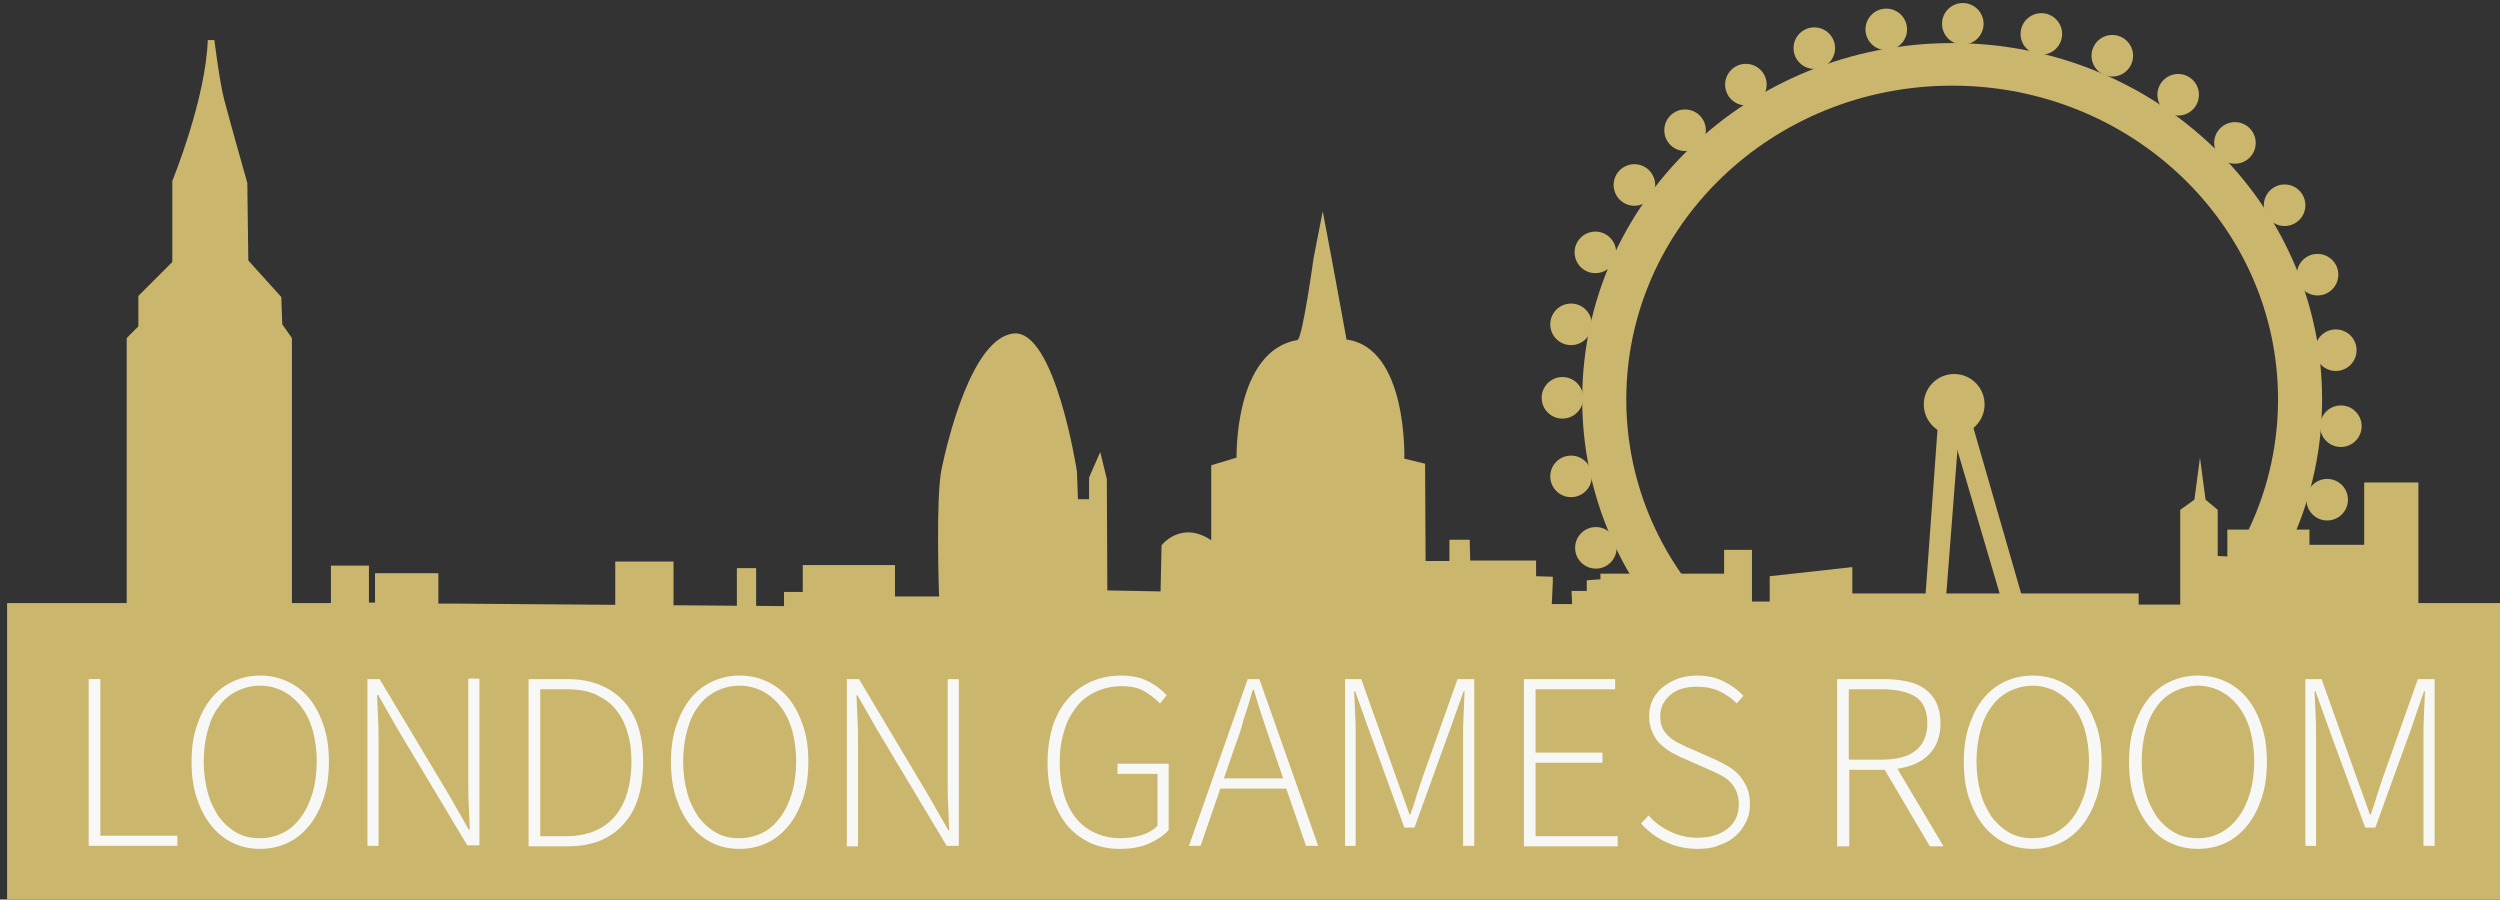 <?xml version="1.0" encoding="utf-8"?>
<!-- Generator: Adobe Illustrator 19.0.0, SVG Export Plug-In . SVG Version: 6.00 Build 0)  -->
<svg version="1.1" id="Layer_1" xmlns="http://www.w3.org/2000/svg" xmlns:xlink="http://www.w3.org/1999/xlink" x="0px" y="0px"
	 viewBox="-50 208.8 493.3 177.5" style="enable-background:new -50 208.8 493.3 177.5;" xml:space="preserve">
<rect x="-50" y="208.8" width="493.3" height="177.5" fill="#333333" stroke="none"/>
<style type="text/css">
	.st0{fill:#CBB66D;}
	.st1{fill:#F7F7F6;}
</style>
<g>
	<g>
		<path class="st0" d="M104.7,328.4v-2.8h3.7v-5.3h18.2v6.2h8.7c0,0-0.7-19.5,0.5-25.2c1.2-5.7,6-25.8,14.2-26.7
			c8.2-0.8,12.5,27.2,12.5,27.2l0.2,5.5h2.2V303l2.2-5l1.3,5.3l0.1,22l10.5,0.2l0.2-9.1c0,0,3.8-5,9.8-1v-14.8l5-1.5
			c0,0-0.5-21.1,12-23.2c1-0.2,3.2-16.2,3.2-16.2l1.8-9.2l1.8,9.5l2.9,15.8c12.1,1.6,11.4,23.5,11.4,23.5l4.1,1l0.1,19.2l4.7,0
			l0-4.2h4l0.1,4.1h13l0,3.1l3.3,0.1v1.1l-0.2,4.3h4l-0.1-2.6h3v-2.1l2.7-0.2l0-1.1h24.4v-4.7h5.5v10.2h3.5v-5l16.3-1.8v5.2H372v2.2
			h8.2v-18.7l2.8-2l1.1-8.3l1.1,8.3l2.4,2v9.1l1.9,0.1v-5.3h16.2v3h10.8V304h10.7v23.8h17.5v59H-48.6l0-59H-25v-52.3l2.3-2.3v-6
			l2.5-2.5l4.2-4.2v-16c0,0,6.6-16.1,7-27.8h1.3c0,0,1,8.1,1.9,11.6c0.8,3.1,3.9,14.2,4.6,16.6l0.2,15.3l6.5,7.2l0.2,5.4l1.9,2.7
			l0,52.3h5.7l2,0l0-0.6v-6.8l7.5,0l0,7.3H24v-5.8h12.5v6l2.8,0"/>
		<polyline class="st0" points="62.2,329.2 71.4,329.2 71.4,319.6 82.9,319.6 82.9,328.7 95.4,328.7 95.4,320.9 99.2,320.9 
			99.2,329.6 109.6,329.6 		"/>
		<line class="st0" x1="33.2" y1="328.6" x2="49.7" y2="328.6"/>
		<circle class="st0" cx="260" cy="272.8" r="4.1"/>
		<circle class="st0" cx="264.8" cy="258.6" r="4.1"/>
		<circle class="st0" cx="272.5" cy="245.3" r="4.1"/>
		<circle class="st0" cx="282.5" cy="234.5" r="4.1"/>
		<circle class="st0" cx="294.5" cy="225.5" r="4.1"/>
		<circle class="st0" cx="308" cy="218.3" r="4.1"/>
		<circle class="st0" cx="322.2" cy="214.6" r="4.1"/>
		<circle class="st0" cx="366.8" cy="219.8" r="4.1"/>
		<circle class="st0" cx="379.8" cy="227.5" r="4.1"/>
		<circle class="st0" cx="391" cy="237" r="4.1"/>
		<circle class="st0" cx="258.3" cy="287.3" r="4.1"/>
		<circle class="st0" cx="260" cy="302.8" r="4.1"/>
		<circle class="st0" cx="264.9" cy="316.9" r="4.1"/>
		<circle class="st0" cx="400.8" cy="249.3" r="4.1"/>
		<circle class="st0" cx="407.3" cy="263" r="4.1"/>
		<circle class="st0" cx="410.9" cy="277.9" r="4.1"/>
		<circle class="st0" cx="411.9" cy="292.9" r="4.1"/>
		<path class="st0" d="M335.2,217.3c-40.3,0-73,31.5-73,70.3c0,38.8,32.7,70.3,73,70.3c40.3,0,73-31.5,73-70.3
			C408.2,248.8,375.5,217.3,335.2,217.3z M335.2,349.5c-35.5,0-64.3-27.7-64.3-61.9c0-34.2,28.8-61.9,64.3-61.9
			c35.5,0,64.3,27.7,64.3,61.9C399.5,321.8,370.7,349.5,335.2,349.5z"/>
		<circle class="st0" cx="337.3" cy="213.5" r="4.1"/>
		<circle class="st0" cx="352.8" cy="215.5" r="4.1"/>
		<circle class="st0" cx="409.2" cy="307.4" r="4.1"/>
		<polygon class="st0" points="329.6,330.9 332.4,292.3 336.6,293 333.7,330.5 		"/>
		<circle class="st0" cx="335.6" cy="288.6" r="6"/>
		<polygon class="st0" points="345.6,329.4 335.1,293.8 339.3,292.9 349.3,327.6 		"/>
	</g>
</g>
<g>
	<path class="st1" d="M-32.5,375.7v-32.9h2.3v30.9H-15v2H-32.5z"/>
	<path class="st1" d="M1.3,376.3c-2,0-3.8-0.4-5.4-1.2c-1.7-0.8-3.1-2-4.3-3.5c-1.2-1.5-2.1-3.3-2.8-5.4c-0.7-2.1-1-4.5-1-7.1
		s0.3-4.9,1-7c0.7-2.1,1.6-3.9,2.8-5.4c1.2-1.5,2.6-2.6,4.3-3.4c1.7-0.8,3.5-1.2,5.4-1.2c2,0,3.8,0.4,5.5,1.2
		c1.7,0.8,3.1,1.9,4.3,3.4c1.2,1.5,2.1,3.3,2.8,5.4c0.7,2.1,1,4.4,1,7s-0.3,5-1,7.1c-0.7,2.1-1.6,3.9-2.8,5.4
		c-1.2,1.5-2.6,2.7-4.3,3.5C5.1,375.9,3.3,376.3,1.3,376.3z M1.3,374.2c1.7,0,3.2-0.4,4.6-1.1c1.4-0.7,2.5-1.7,3.5-3.1
		c1-1.3,1.7-2.9,2.3-4.8c0.5-1.8,0.8-3.9,0.8-6.2c0-2.3-0.3-4.3-0.8-6.1c-0.5-1.8-1.3-3.4-2.3-4.7c-1-1.3-2.2-2.3-3.5-3
		c-1.4-0.7-2.9-1.1-4.6-1.1c-1.7,0-3.2,0.4-4.6,1.1c-1.4,0.7-2.6,1.7-3.5,3c-1,1.3-1.7,2.8-2.2,4.7c-0.5,1.8-0.8,3.9-0.8,6.1
		c0,2.3,0.3,4.4,0.8,6.2c0.5,1.9,1.3,3.4,2.2,4.8c1,1.3,2.1,2.3,3.5,3.1C-1.9,373.9-0.4,374.2,1.3,374.2z"/>
	<path class="st1" d="M22.5,375.7v-32.9h2.4L38.8,366l3.7,6.5h0.2c-0.1-1.6-0.1-3.2-0.2-4.8c-0.1-1.6-0.1-3.2-0.1-4.8v-20.2h2.2
		v32.9h-2.4l-13.9-23.2l-3.7-6.5h-0.2c0.1,1.6,0.1,3.2,0.2,4.7c0.1,1.5,0.1,3.1,0.1,4.7v20.4H22.5z"/>
	<path class="st1" d="M54.3,375.7v-32.9h7.6c2.5,0,4.7,0.4,6.6,1.2c1.9,0.8,3.4,1.9,4.7,3.3c1.2,1.4,2.2,3.1,2.8,5.1
		c0.6,2,0.9,4.2,0.9,6.8s-0.3,4.8-0.9,6.8c-0.6,2-1.5,3.8-2.8,5.2c-1.2,1.5-2.8,2.6-4.6,3.4c-1.9,0.8-4.1,1.2-6.6,1.2H54.3z
		 M56.6,373.8h5.1c2.2,0,4.2-0.4,5.8-1.1c1.6-0.7,2.9-1.7,4-3c1-1.3,1.8-2.8,2.3-4.6c0.5-1.8,0.8-3.8,0.8-5.9c0-2.1-0.2-4.1-0.8-5.9
		c-0.5-1.8-1.3-3.3-2.3-4.5c-1-1.3-2.4-2.2-4-3c-1.6-0.7-3.5-1-5.8-1h-5.1V373.8z"/>
	<path class="st1" d="M95.9,376.3c-2,0-3.8-0.4-5.4-1.2c-1.7-0.8-3.1-2-4.3-3.5c-1.2-1.5-2.1-3.3-2.8-5.4c-0.7-2.1-1-4.5-1-7.1
		s0.3-4.9,1-7c0.7-2.1,1.6-3.9,2.8-5.4c1.2-1.5,2.6-2.6,4.3-3.4c1.7-0.8,3.5-1.2,5.4-1.2c2,0,3.8,0.4,5.5,1.2
		c1.7,0.8,3.1,1.9,4.3,3.4c1.2,1.5,2.1,3.3,2.8,5.4c0.7,2.1,1,4.4,1,7s-0.3,5-1,7.1c-0.7,2.1-1.6,3.9-2.8,5.4
		c-1.2,1.5-2.6,2.7-4.3,3.5C99.7,375.9,97.9,376.3,95.9,376.3z M95.9,374.2c1.7,0,3.2-0.4,4.6-1.1c1.4-0.7,2.5-1.7,3.5-3.1
		c1-1.3,1.7-2.9,2.3-4.8c0.5-1.8,0.8-3.9,0.8-6.2c0-2.3-0.3-4.3-0.8-6.1c-0.5-1.8-1.3-3.4-2.3-4.7c-1-1.3-2.2-2.3-3.5-3
		c-1.4-0.7-2.9-1.1-4.6-1.1c-1.7,0-3.2,0.4-4.6,1.1c-1.4,0.7-2.6,1.7-3.5,3c-1,1.3-1.7,2.8-2.2,4.7c-0.5,1.8-0.8,3.9-0.8,6.1
		c0,2.3,0.3,4.4,0.8,6.2c0.5,1.9,1.3,3.4,2.2,4.8c1,1.3,2.1,2.3,3.5,3.1C92.7,373.9,94.2,374.2,95.9,374.2z"/>
	<path class="st1" d="M117.1,375.7v-32.9h2.4l13.9,23.3l3.7,6.5h0.2c-0.1-1.6-0.1-3.2-0.2-4.8c-0.1-1.6-0.1-3.2-0.1-4.8v-20.2h2.2
		v32.9h-2.4l-13.9-23.2l-3.7-6.5H119c0.1,1.6,0.1,3.2,0.2,4.7c0.1,1.5,0.1,3.1,0.1,4.7v20.4H117.1z"/>
	<path class="st1" d="M170.9,376.3c-2.1,0-4.1-0.4-5.8-1.2c-1.7-0.8-3.2-1.9-4.5-3.4c-1.2-1.5-2.2-3.3-2.9-5.4c-0.7-2.1-1-4.5-1-7.1
		c0-2.6,0.4-5,1-7.1c0.7-2.1,1.7-3.9,3-5.4c1.3-1.5,2.8-2.6,4.6-3.4c1.8-0.8,3.8-1.2,5.9-1.2c1.1,0,2.1,0.1,3,0.3
		c0.9,0.2,1.7,0.5,2.5,0.9c0.7,0.4,1.4,0.8,2,1.3c0.6,0.5,1.1,0.9,1.5,1.4l-1.3,1.6c-0.9-0.9-1.9-1.7-3.1-2.4c-1.2-0.7-2.7-1-4.5-1
		c-1.9,0-3.6,0.4-5.1,1.1c-1.5,0.7-2.8,1.7-3.8,3c-1,1.3-1.9,2.8-2.4,4.7c-0.6,1.8-0.9,3.9-0.9,6.2c0,2.3,0.3,4.4,0.8,6.2
		c0.5,1.8,1.3,3.4,2.3,4.7c1,1.3,2.3,2.3,3.8,3c1.5,0.7,3.2,1.1,5,1.1c1.5,0,2.9-0.2,4.2-0.6c1.3-0.4,2.4-1,3.2-1.9v-10.2h-7.9v-2
		h10.1v13.1c-1,1.1-2.4,2-4,2.7C175,376,173.1,376.3,170.9,376.3z"/>
	<path class="st1" d="M184.6,375.7l11.6-32.9h2.3l11.6,32.9h-2.4l-3.9-11.3h-13l-3.9,11.3H184.6z M193.6,356.3l-2.1,6.1h11.7
		l-2.1-6.1c-0.7-2-1.3-3.9-1.9-5.6c-0.6-1.8-1.2-3.7-1.8-5.8h-0.2c-0.6,2-1.1,3.9-1.8,5.8C195,352.5,194.3,354.4,193.6,356.3z"/>
	<path class="st1" d="M215.4,375.7v-32.9h3.2l6.9,19.4c0.4,1.2,0.9,2.4,1.3,3.6c0.4,1.2,0.9,2.4,1.3,3.7h0.2
		c0.4-1.2,0.9-2.5,1.2-3.7c0.4-1.2,0.8-2.4,1.2-3.6l6.9-19.4h3.3v32.9h-2.2v-21.6c0-1.4,0-2.8,0.1-4.4c0.1-1.6,0.1-3.1,0.2-4.5h-0.2
		l-2.6,7.3l-7.1,19.6h-2l-7.1-19.6l-2.6-7.3h-0.2c0.1,1.4,0.1,2.9,0.2,4.5c0.1,1.6,0.1,3.1,0.1,4.4v21.6H215.4z"/>
	<path class="st1" d="M250.7,375.7v-32.9h18v2H253v12.5h13.2v2H253v14.5h16.2v2H250.7z"/>
	<path class="st1" d="M285,376.3c-2.4,0-4.5-0.5-6.4-1.4s-3.4-2.1-4.8-3.6l1.5-1.6c1.2,1.4,2.6,2.4,4.3,3.2c1.7,0.8,3.4,1.2,5.3,1.2
		c2.5,0,4.5-0.6,6-1.8c1.5-1.2,2.2-2.8,2.2-4.8c0-1-0.2-1.9-0.5-2.6c-0.3-0.7-0.7-1.3-1.3-1.9c-0.5-0.5-1.2-1-1.9-1.3
		c-0.7-0.4-1.5-0.7-2.3-1.1l-5-2.2c-0.7-0.3-1.5-0.7-2.2-1.1c-0.8-0.4-1.5-1-2.2-1.6s-1.2-1.4-1.6-2.3c-0.4-0.9-0.7-1.9-0.7-3.2
		c0-1.2,0.2-2.3,0.7-3.3c0.5-1,1.1-1.8,2-2.5c0.9-0.7,1.9-1.3,3-1.7c1.2-0.4,2.5-0.6,3.8-0.6c2,0,3.8,0.4,5.3,1.2
		c1.6,0.8,2.8,1.7,3.8,2.8l-1.3,1.5c-1-1-2.1-1.8-3.4-2.4c-1.3-0.6-2.8-0.9-4.4-0.9c-2.2,0-4,0.5-5.3,1.6c-1.3,1.1-2,2.5-2,4.3
		c0,1,0.2,1.8,0.5,2.4c0.4,0.7,0.8,1.2,1.4,1.7c0.6,0.5,1.2,0.9,1.9,1.2s1.3,0.7,1.9,0.9l5,2.2c0.9,0.4,1.8,0.9,2.7,1.4
		c0.8,0.5,1.6,1.1,2.2,1.8c0.6,0.7,1.1,1.5,1.5,2.4c0.4,0.9,0.6,2,0.6,3.3c0,1.3-0.2,2.4-0.8,3.5c-0.5,1.1-1.2,2-2.1,2.8
		s-2,1.4-3.3,1.8C288.1,376.1,286.6,376.3,285,376.3z"/>
	<path class="st1" d="M312.5,375.7v-32.9h9.5c1.6,0,3.1,0.2,4.5,0.5c1.3,0.3,2.5,0.8,3.4,1.5c0.9,0.7,1.7,1.6,2.2,2.7
		c0.5,1.1,0.8,2.4,0.8,4c0,2.6-0.8,4.7-2.3,6.2c-1.5,1.5-3.6,2.4-6.2,2.8l9.1,15.3h-2.7l-8.9-15.1h-7v15.1H312.5z M314.8,358.7h6.5
		c2.9,0,5.2-0.6,6.7-1.8c1.5-1.2,2.3-3,2.3-5.4c0-2.5-0.8-4.2-2.3-5.2c-1.6-1-3.8-1.5-6.7-1.5h-6.5V358.7z"/>
	<path class="st1" d="M351.1,376.3c-2,0-3.8-0.4-5.5-1.2s-3.1-2-4.3-3.5s-2.1-3.3-2.8-5.4c-0.7-2.1-1-4.5-1-7.1s0.3-4.9,1-7
		c0.7-2.1,1.6-3.9,2.8-5.4c1.2-1.5,2.6-2.6,4.3-3.4c1.7-0.8,3.5-1.2,5.5-1.2c2,0,3.8,0.4,5.5,1.2c1.7,0.8,3.1,1.9,4.3,3.4
		c1.2,1.5,2.1,3.3,2.8,5.4c0.7,2.1,1,4.4,1,7s-0.3,5-1,7.1c-0.7,2.1-1.6,3.9-2.8,5.4c-1.2,1.5-2.6,2.7-4.3,3.5
		S353.1,376.3,351.1,376.3z M351.1,374.2c1.7,0,3.2-0.4,4.5-1.1s2.5-1.7,3.5-3.1c1-1.3,1.7-2.9,2.3-4.8c0.5-1.8,0.8-3.9,0.8-6.2
		c0-2.3-0.3-4.3-0.8-6.1c-0.5-1.8-1.3-3.4-2.3-4.7c-1-1.3-2.2-2.3-3.5-3c-1.4-0.7-2.9-1.1-4.5-1.1s-3.2,0.4-4.6,1.1
		c-1.4,0.7-2.6,1.7-3.5,3c-1,1.3-1.7,2.8-2.2,4.7c-0.5,1.8-0.8,3.9-0.8,6.1c0,2.3,0.3,4.4,0.8,6.2c0.5,1.9,1.3,3.4,2.2,4.8
		c1,1.3,2.1,2.3,3.5,3.1S349.5,374.2,351.1,374.2z"/>
	<path class="st1" d="M383.7,376.3c-2,0-3.8-0.4-5.5-1.2s-3.1-2-4.3-3.5s-2.1-3.3-2.8-5.4c-0.7-2.1-1-4.5-1-7.1s0.3-4.9,1-7
		c0.7-2.1,1.6-3.9,2.8-5.4c1.2-1.5,2.6-2.6,4.3-3.4c1.7-0.8,3.5-1.2,5.5-1.2c2,0,3.8,0.4,5.5,1.2c1.7,0.8,3.1,1.9,4.3,3.4
		c1.2,1.5,2.1,3.3,2.8,5.4c0.7,2.1,1,4.4,1,7s-0.3,5-1,7.1c-0.7,2.1-1.6,3.9-2.8,5.4c-1.2,1.5-2.6,2.7-4.3,3.5
		S385.7,376.3,383.7,376.3z M383.7,374.2c1.7,0,3.2-0.4,4.5-1.1s2.5-1.7,3.5-3.1c1-1.3,1.7-2.9,2.3-4.8c0.5-1.8,0.8-3.9,0.8-6.2
		c0-2.3-0.3-4.3-0.8-6.1c-0.5-1.8-1.3-3.4-2.3-4.7c-1-1.3-2.2-2.3-3.5-3c-1.4-0.7-2.9-1.1-4.5-1.1s-3.2,0.4-4.6,1.1
		c-1.4,0.7-2.6,1.7-3.5,3c-1,1.3-1.7,2.8-2.2,4.7c-0.5,1.8-0.8,3.9-0.8,6.1c0,2.3,0.3,4.4,0.8,6.2c0.5,1.9,1.3,3.4,2.2,4.8
		c1,1.3,2.1,2.3,3.5,3.1S382.1,374.2,383.7,374.2z"/>
	<path class="st1" d="M404.9,375.7v-32.9h3.2l6.9,19.4c0.4,1.2,0.9,2.4,1.3,3.6c0.4,1.2,0.9,2.4,1.3,3.7h0.2
		c0.4-1.2,0.9-2.5,1.2-3.7c0.4-1.2,0.8-2.4,1.2-3.6l6.9-19.4h3.3v32.9h-2.2v-21.6c0-1.4,0-2.8,0.1-4.4c0.1-1.6,0.1-3.1,0.2-4.5h-0.2
		l-2.5,7.3l-7.1,19.6h-2l-7.2-19.6l-2.6-7.3h-0.2c0.1,1.4,0.1,2.9,0.2,4.5c0.1,1.6,0.1,3.1,0.1,4.4v21.6H404.9z"/>
</g>
</svg>
